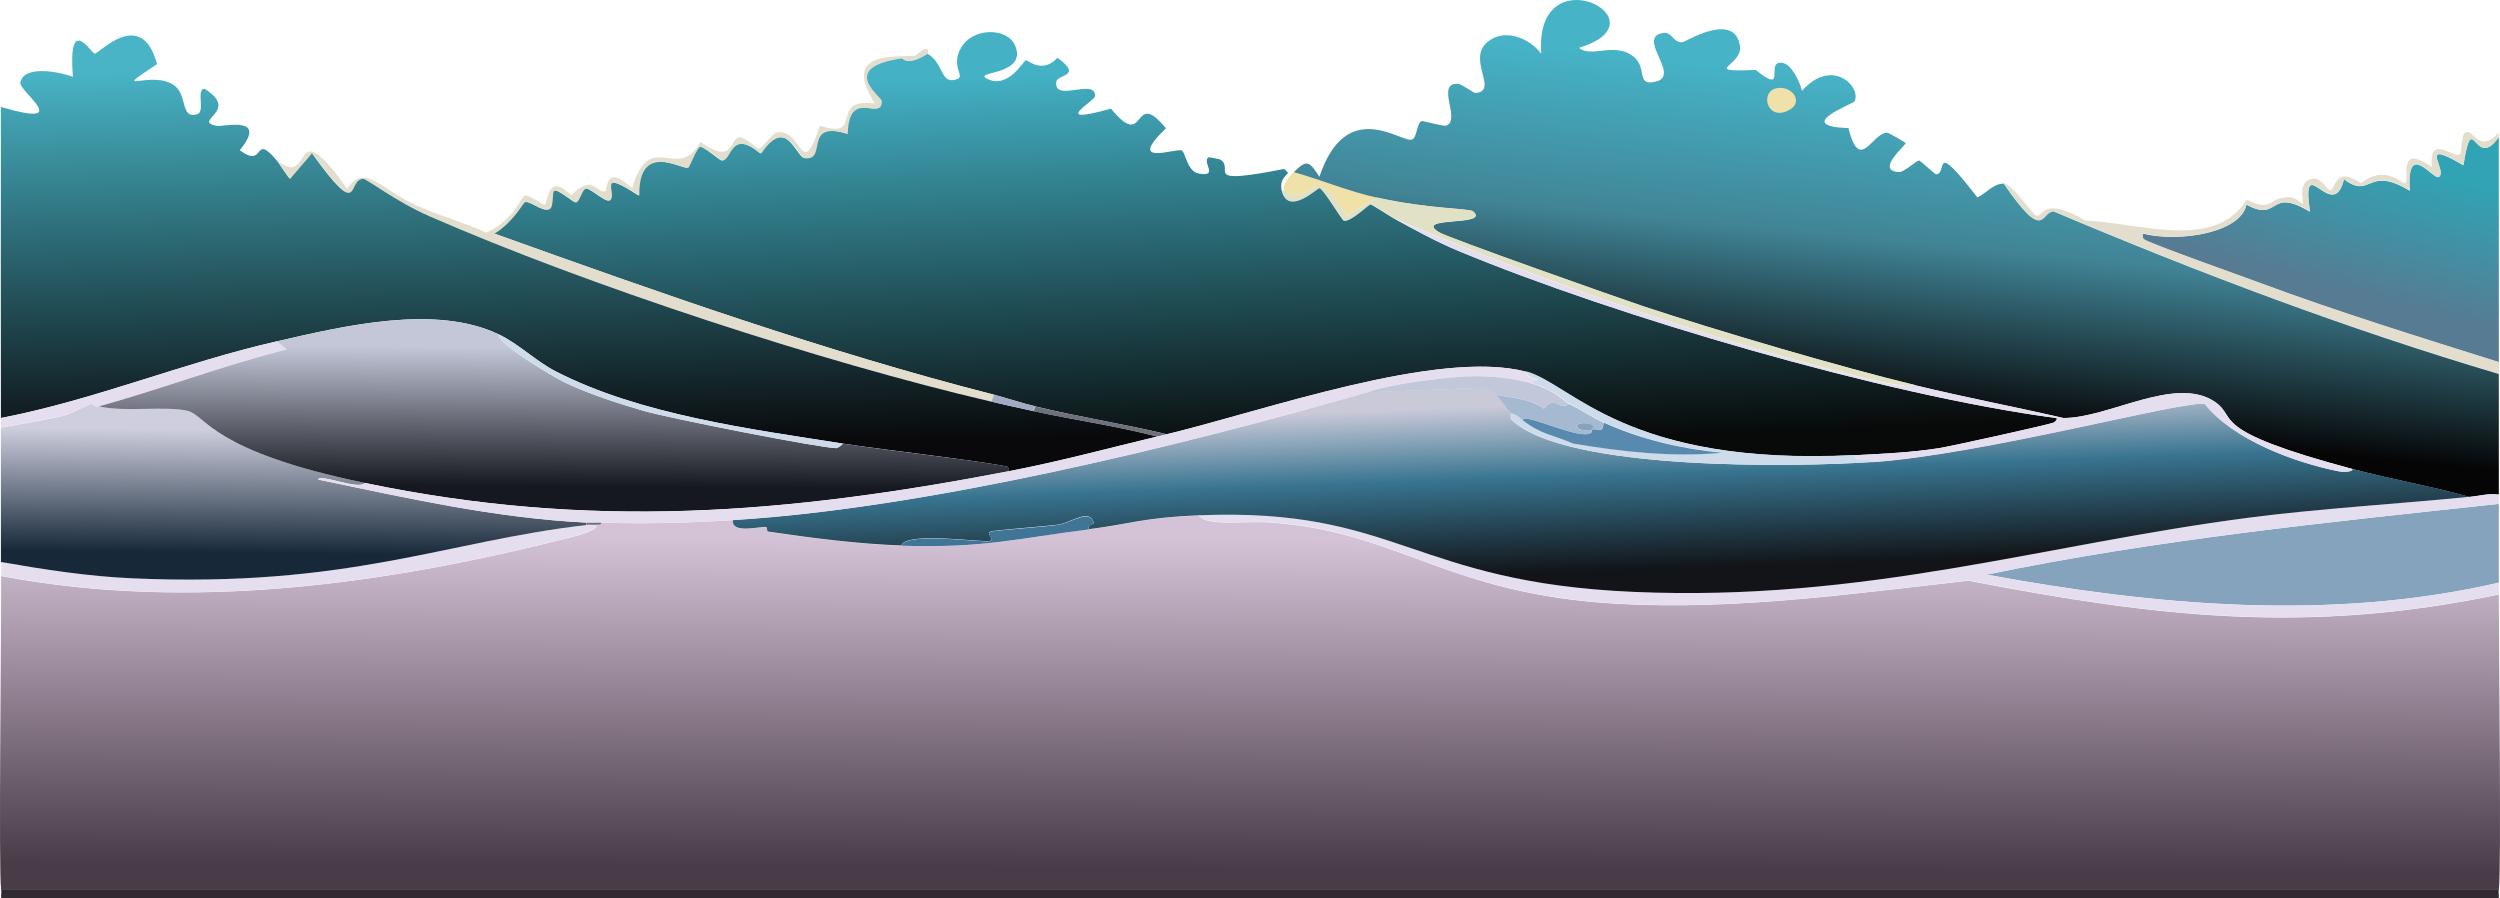 <?xml version="1.0" encoding="UTF-8"?>
<svg id="Layer_2" data-name="Layer 2" xmlns="http://www.w3.org/2000/svg" xmlns:xlink="http://www.w3.org/1999/xlink" viewBox="0 0 1027.86 369.36">
  <defs>
    <style>
      .cls-1 {
        fill: url(#linear-gradient);
      }

      .cls-1, .cls-2, .cls-3, .cls-4, .cls-5, .cls-6, .cls-7, .cls-8, .cls-9, .cls-10, .cls-11, .cls-12, .cls-13, .cls-14, .cls-15, .cls-16, .cls-17, .cls-18, .cls-19, .cls-20, .cls-21 {
        stroke-width: 0px;
      }

      .cls-2 {
        fill: url(#linear-gradient-4);
      }

      .cls-3 {
        fill: url(#linear-gradient-2);
      }

      .cls-4 {
        fill: url(#linear-gradient-3);
      }

      .cls-5 {
        fill: url(#linear-gradient-8);
      }

      .cls-6 {
        fill: url(#linear-gradient-7);
      }

      .cls-7 {
        fill: url(#linear-gradient-5);
      }

      .cls-8 {
        fill: url(#linear-gradient-6);
      }

      .cls-9 {
        fill: #5889ae;
      }

      .cls-10 {
        fill: #6e717c;
      }

      .cls-11 {
        fill: #86a3bd;
      }

      .cls-12 {
        fill: #a2aac4;
      }

      .cls-13 {
        fill: #322a32;
      }

      .cls-14 {
        fill: #417595;
      }

      .cls-15 {
        fill: #c3c7da;
      }

      .cls-16 {
        fill: #e2ddcd;
      }

      .cls-17 {
        fill: #e0e1c5;
      }

      .cls-18 {
        fill: #a5bad1;
      }

      .cls-19 {
        fill: #cedbea;
      }

      .cls-20 {
        fill: #e4deef;
      }

      .cls-21 {
        fill: #efe1a8;
      }
    </style>
    <linearGradient id="linear-gradient" x1="969.64" y1="-346.26" x2="955.48" y2="-400.75" gradientTransform="translate(0 -283.28) scale(1 -1)" gradientUnits="userSpaceOnUse">
      <stop offset="0" stop-color="#30a4b4"/>
      <stop offset="1" stop-color="#567b93"/>
    </linearGradient>
    <linearGradient id="linear-gradient-2" x1="789.57" y1="-318.04" x2="776.56" y2="-452.49" gradientTransform="translate(0 -283.28) scale(1 -1)" gradientUnits="userSpaceOnUse">
      <stop offset="0" stop-color="#46b3c7"/>
      <stop offset=".48" stop-color="#418496"/>
      <stop offset="1" stop-color="#060506"/>
    </linearGradient>
    <linearGradient id="linear-gradient-3" x1="520.51" y1="-310.68" x2="526.11" y2="-468.53" gradientTransform="translate(0 -283.28) scale(1 -1)" gradientUnits="userSpaceOnUse">
      <stop offset="0" stop-color="#44b1c5"/>
      <stop offset="1" stop-color="#080909"/>
    </linearGradient>
    <linearGradient id="linear-gradient-4" x1="234.89" y1="-309.07" x2="238.25" y2="-467.74" gradientTransform="translate(0 -283.28) scale(1 -1)" gradientUnits="userSpaceOnUse">
      <stop offset="0" stop-color="#48b4c6"/>
      <stop offset="1" stop-color="#09080a"/>
    </linearGradient>
    <linearGradient id="linear-gradient-5" x1="514.4" y1="-504.9" x2="513.83" y2="-640.48" gradientTransform="translate(0 -283.28) scale(1 -1)" gradientUnits="userSpaceOnUse">
      <stop offset="0" stop-color="#d4c3d7"/>
      <stop offset="1" stop-color="#493b47"/>
    </linearGradient>
    <linearGradient id="linear-gradient-6" x1="120.93" y1="-460.27" x2="120.37" y2="-510.83" gradientTransform="translate(0 -283.28) scale(1 -1)" gradientUnits="userSpaceOnUse">
      <stop offset="0" stop-color="#cecede"/>
      <stop offset="1" stop-color="#172939"/>
    </linearGradient>
    <linearGradient id="linear-gradient-7" x1="227.94" y1="-426.12" x2="227.54" y2="-483.35" gradientTransform="translate(0 -283.28) scale(1 -1)" gradientUnits="userSpaceOnUse">
      <stop offset="0" stop-color="#c4c7d8"/>
      <stop offset="1" stop-color="#15181e"/>
    </linearGradient>
    <linearGradient id="linear-gradient-8" x1="656.8" y1="-449.15" x2="659.16" y2="-517.94" gradientTransform="translate(0 -283.28) scale(1 -1)" gradientUnits="userSpaceOnUse">
      <stop offset="0" stop-color="#c9c9d8"/>
      <stop offset=".43" stop-color="#38748f"/>
      <stop offset="1" stop-color="#121418"/>
    </linearGradient>
  </defs>
  <g id="Layer_1-2" data-name="Layer 1">
    <g id="Mountain">
      <g>
        <path class="cls-13" d="M1027.37,365.56c-.2,1.2.1,2.6,0,3.8H.47c-.1-1.2.2-2.6,0-3.8h1026.9Z"/>
        <g>
          <path class="cls-21" d="M566.07,81.16q-6.3,3.8-12.5,7.6c-15.2-24.5-13.5-2.2-25.6-10.5-.8-2.5,2-5.6,4-7.6,11.5,3.4,22.4,7.9,34.1,10.5Z"/>
          <g>
            <path class="cls-1" d="M1027.37,56.36v92.6c-32.7-10.3-65.7-20.5-97.8-32.4-6.4-2.4-46.2-16.5-48.1-18.1-.9-.7-.5-1.5-.5-2.4,15.4,3.8,40.4-.5,42.6-11.9,14,7.5,8.8-7.5,26.1,2.9-3.8-26.3,9.6,5.5,14-13.4,11.4,8.7,9.3-6,27.1,4.8-1.6-21.5,9.9-4,12-5.7,3.6-2.8-9.3-16.2,10-4.8,4-24.6,4.4,2.9,14.6-11.6Z"/>
            <path class="cls-16" d="M1027.37,54.46v1.9c-10.2,14.5-10.6-13-14.5,11.5-19.3-11.5-6.5,2-10,4.8-2.2,1.7-13.6-15.7-12,5.7-17.8-10.8-15.7,3.9-27.1-4.8-4.4,18.8-17.8-12.9-14,13.4-17.3-10.4-12.1,4.7-26.1-2.9-2.2,11.5-27.2,15.7-42.6,11.9.1.9-.4,1.7.5,2.4,1.9,1.6,41.7,15.7,48.1,18.1,32.1,11.9,65.1,22.1,97.8,32.4v4.8c-62.4-18.5-123.3-41.5-183-66.8-5.3.1-3.3,13.7-20.6-11.5,3.1-.1,12,13.2,13.5,13.4,2.9.3,2.1-8.3,20.1,1.9,21.8.9,53.3,12.7,66.2-8.6,11.2,5.6,8.6-1.3,18.1-1,2.1.1,4.7,2.9,5,2.9.7-.2-2.9-10.6,5-10.5,2.5,0,5.6,4.7,6,4.8,2.8.2,1.6-10.7,13-2.9,10.1-8.2,17,.7,18.1,0,2.1-1.4-3.6-16.9,11-6.7-1.3-14.2,9-3.2,11.5-5.2,1-.9.2-8.2,2.5-9.1,3.4-1.1,5.4,9.1,13.5.1Z"/>
            <g>
              <path class="cls-3" d="M823.77,75.46c17.2,25.1,15.3,11.5,20.6,11.5,59.8,25.3,120.6,48.3,183,66.8v49.6c-4.2-.6-8,.6-12,1-15.9-4.5-32.2-7.2-48.1-11.5-60.6-16.2-46.7-20.9-56.7-27.7-16.3-10.9-43.6,6.8-62.2,6.7-20.2-4.6-40.6-8.5-60.7-13.4-31.1-7.5-81.2-22.3-111.8-32.4-10.3-3.4-80.5-28.2-84.2-30.5-11-6.8,21.3-2.3,14-8.6-1.5-1.3-18.2-.9-39.6-5.7-11.7-2.6-22.6-7.2-34.1-10.5,5.5-5.5,6.4-4.3,10.5,1.9,11.2-33.4,33.9-13.6,38.1-15.3,2.1-.8,1.9-7,4-7.6.5-.1,9,2.3,10,1.9,6.4-2.2-4.7-17.8,5-17.2,1.3.1,6.6,3.9,7,3.8,9.9-.8-3.7-13.8,5-21,7.1-5.9,17.3-1.5,22.1,4.8-3-41.7,52.3-13.5,15.5-2.4,4.9,4,13.2-1.6,20.6,2.4,8.8,4.7,1.9,13.7,11,11.5,10.5-2.6-8.3-18.2,3-20,3.7-.6,4.2,4.2,8,3.8,1.4-.2,21.2-12.8,23.6,1.4,1.4,8.4-16.7,10.9,6.5,10,13.4,10.8,3.4-4.1,11-2.9,3.8.6,7.2,8,8,11.5,12.6-14.2,24.6-1.3,21.6,4.3-.6,1.1-25.7,10.2-2.5,11,4.7,18.9,9.8,1.7,16,1.9.4,0,7.4,3.9,7.5,4.3.2.8-12.9,11.5-2.5,11.9,1.6.1,7.2-4.8,8-4.8.5,0,6.6,5.7,7,5.7,5.1,0-2.2-15.4,17,9.5,3.9-1.8,6.2-5.5,10.8-5.7Z"/>
              <path class="cls-17" d="M566.07,81.16c21.4,4.8,38.1,4.4,39.6,5.7,7.3,6.3-25,1.8-14,8.6,3.8,2.3,74,27.1,84.2,30.5,30.6,10.1,80.7,24.9,111.8,32.4-3.7,1.4-17.9-2.2-24.6-3.8-62.1-15.6-131.5-39.8-190-64.9-1.7-1-9-5.7-9.5-5.7-.7,0-8.4,7.4-11,6.7-.8-.2-8.5-13.2-10-13.4-.9-.1-13,11.7-15.5,1h1c12.1,8.3,10.3-14.1,25.6,10.5q6.1-3.7,12.4-7.6Z"/>
              <path class="cls-21" d="M730.07,36.36c6.2-1.6,11.6,5.1,6,8.6-9.2,5.6-12.8-6.8-6-8.6Z"/>
            </g>
          </g>
        </g>
        <g>
          <path class="cls-4" d="M526.97,78.36c2.6,10.7,14.6-1,15.5-1,1.5.1,9.2,13.1,10,13.4,2.7.8,10.3-6.7,11-6.7.6,0,7.8,4.8,9.5,5.7,9,4.9,17,9.4,26.6,13.4,64.7,26.9,175.4,59.4,245.7,68.7,1,.2-.3,1.6-1,1.9-2.2.9-42.5,9.8-47.1,10.5-11.4,1.8-23,2.3-34.6,2.9-94.4,4.7-116.3-29.4-135.4-34.4-36-9.3-107.8,16.2-147.4,25.8-17.9-4.3-36.3-7.1-54.2-11.5-5.7-1.4-11.4-3.3-17-4.8-70-17.9-137.8-42-205.6-66.3,8-5,11.7-12.6,12.5-12.9,2.2-.8,7.3,4.1,10,2.9,2-.9,1-6.9,2-7.6,1.4-1.1,8.3,4.9,9,4.8,1.4-.3,2.5-5.4,4-5.7,2-.5,8.4,6,10,4.8,3.2-2.6-6.1-13.7,12-1.9-.5-22.6,17.7-10.6,20.1-11.5.7-.3,3.5-8.3,5-8.6s8.5,5.8,9,5.7c4.1-.2,3.4-13.2,16-2.9,10.6-15.9,14.8,1.6,18.1,1.9,9.3,1-1-15.7,17.5-10,.4-19.3,14.1-4.8,14-13.4,0-2-18.3-13.7,8.5-17.7.6-.1,1.6,3.7,10.5-1.9,7.3,4.3,5.3,13.3,12.5,10.5,3.2-1.2-3-5.1,1.5-12.9,4.8-8.3,18.8-8.3,22.1-1,5.6,12.6-17.7,10.7-11.5,13.8,8.8,4.5,15.1-7.5,16-7.6s6.7,5.8,13-1c10.8,7.9-.2,6.6-.5,10-.9,8.5,16-1.8,16,5.7,0,2.1-19.3,12.4,6.5,5.2,14.9,18.2,8.4-9.2,22.6,8.1-16.7,16,3.9,8.1,6.5,9.1,1.5.6,2.2,8.7,7,9.5,8.5,1.5,1.1-4.7,4-6.7.2-.1,4.8.8,5,1,5.9,4.1-8.4,10.6,26.1,3.8q.8.7,1.5,1.4c.5.7-3.7,2.3-2.5,7.5Z"/>
          <path class="cls-16" d="M381.57,22.06c-8.9,5.6-9.9,1.8-10.5,1.9-26.8,3.9-8.5,15.6-8.5,17.7,0,8.6-13.6-5.9-14,13.4-18.6-5.7-8.2,11-17.5,10-3.2-.3-7.5-17.8-18.1-1.9-12.7-10.3-11.9,2.6-16,2.9-.5,0-7.5-6-9-5.7s-4.3,8.3-5,8.6c-2.3.9-20.6-11.1-20.1,11.5-18.1-11.8-8.8-.7-12,1.9-1.6,1.3-8-5.3-10-4.8-1.5.4-2.6,5.5-4,5.7-.7.1-7.6-5.9-9-4.8-1,.8,0,6.7-2,7.6-2.7,1.2-7.8-3.7-10-2.9-.9.3-4.5,7.9-12.5,12.9,67.8,24.3,135.6,48.4,205.6,66.3q-.5,1.4-1,2.9c-69.4-16.2-166.2-47.9-231.2-76.3-13.8-6.1-25.5-15.3-27.1-15.3-6.7,0-.3,18.3-21.1-10.5q-4.5,5.2-9,10.5c-.6,0-4.5-6.5-5.5-7.6,15.2,12.1,4.8-22.2,28.6,11.5,7.9-10.9,13.3.4,30.1,7.6,8.8,3.8,18.4,6.4,27.1,10.5,12.1-5.5,14.1-14.9,16-15.3,1.6-.3,7.6,4,8,3.8,1.6-.5,1-13.9,11-3.8,8.7-9.5,11.2,0,14-1.9.9-.6.1-11.6,11-1,7.6-25.4,18.5-1.9,28.1-19.1,13.8,9.8,11.8-1.3,16-1.9,2.2-.3,7.6,4.8,8,4.8.7,0,6.1-6.5,7-6.7,11-2.7,10.3,21.2,18.1-2.9,18.8,6.1,3.1-11.6,22.6-9.1-12.8-20.6,5.1-19.2,16.5-19.6.3,0,2.6-2.4,4-2.9,2-.3,1.3,1.9,1.4,2Z"/>
          <g>
            <path class="cls-2" d="M113.77,65.96c1,1.2,5,7.6,5.5,7.6q4.5-5.2,9-10.5c20.7,28.8,14.3,10.5,21.1,10.5,1.6,0,13.2,9.2,27.1,15.3,64.9,28.4,161.7,60.1,231.2,76.3,5.6,1.3,11.4,2.6,17,3.8,17,3.7,34.3,6.1,51.1,10.5-20.4,4.9-40.5,10.4-61.2,14.3,0-.6.2-1.7-.5-1.9-9.6-2.2-50.7-6.9-67.7-9.5-38.3-6-83.3-11.9-117.8-29.6-8.2-4.2-15.3-11.3-23.6-15.3-26.1-12.5-63.7-3.4-91.3,2.9-38.2,8.7-74.7,24-113.3,31.5-.1-42.6,0-85.2,0-127.9,30.5,9,7.3-6.4,8-10,1.4-7.5,16.4-4.3,21.6-2.4-2.1-26.5,7.6-9.5,9-9.5,1.8,0,19.2-19.4,25.6,4.3-20.7,13.8-1.8,1.6,7.5,9.1,4.9,4,2.2,13.6,9,11.5,3.5-1.1-.6-10.1,3-10.5,15,9.4-5.4,13.1,5,15.3,2.5.5,21.5-4.6,9.5,10,10.8,8,5.2-7.7,15.2,4.2Z"/>
            <path class="cls-10" d="M479.87,178.56c-1.3.3-2.7.6-4,1-16.8-4.4-34.1-6.8-51.1-10.5q.5-1,1-1.9c17.8,4.2,36.2,7.1,54.1,11.4Z"/>
            <path class="cls-12" d="M425.67,167.06q-.5,1-1,1.9c-5.6-1.2-11.4-2.5-17-3.8q.5-1.4,1-2.9c5.6,1.5,11.3,3.4,17,4.8Z"/>
          </g>
        </g>
        <g>
          <g>
            <path class="cls-7" d="M492.87,211.96c3.5,4.6,18.1,2.1,29.6,2.9,52.8,3.7,72.1,29.4,142.4,33.4,48.5,2.7,96.4-4.1,144.4-9.5,77.8,15,139.1,22.2,218.1,5.7,0,21.3,1.1,114.5,0,121.2H.47c-1.1-6.8.1-106.6,0-128.8,78,14.8,159.1,3.3,235.2-16.2,2.7-.7,10.2-2.7,9.5-4.8,1.1,0,2.1.3,2-1,18,.6,36.2.1,54.2-1-.8,5.9,11.1,2.5,13.5,2.9.8.1.2,1.8,1,1.9,17.7,2.6,36.8,5.1,54.7,5.7,34.1,1.2,47.5-3,77.2-6.7,16.1-2,22.6-4.8,45.1-5.7Z"/>
            <path class="cls-11" d="M1027.37,207.16v32.4c-69.3,16-141.3,9.4-210.6-3.3,69.6-14.4,140-21.5,210.6-29.1Z"/>
            <path class="cls-20" d="M1027.37,203.36v3.8c-70.6,7.6-141,14.7-210.6,29.1,69.3,12.8,141.3,19.3,210.6,3.3v4.8c-79,16.5-140.3,9.3-218.1-5.7-48,5.4-95.9,12.3-144.4,9.5-70.3-4-89.6-29.7-142.4-33.4-11.5-.8-26,1.7-29.6-2.9,81.9-3.3,87.5,27.6,179,31.5,95,4,168-19.5,252.7-30.5,28.2-3.7,61.6-5.7,90.8-8.6,4-.4,7.9-1.5,12-.9Z"/>
            <path class="cls-20" d="M245.17,215.76c.6,2.1-6.8,4.1-9.5,4.8-76,19.6-157.1,31-235.2,16.2v-5.7c17.6,3.1,35.7,5.9,53.7,6.7,89.3,4,128.8-15.3,187-21.9,1.3-.3,2.7-.1,4-.1Z"/>
            <path class="cls-10" d="M247.17,214.76c.1,1.3-.9.9-2,1-1.3.1-2.7-.1-4,0v-1c2,.1,4,0,6,0Z"/>
          </g>
          <g>
            <g>
              <path class="cls-8" d="M40.57,167.06c9.6,2.5,27.8-.3,36.6,1.9,7.6,1.9,9.6,16.4,72.7,29.6-2.2,3.1-18.6-4-19.1-1.4,36.1,7.5,73.1,15.9,110.3,17.7v1c-58.3,6.7-97.7,25.9-187,21.9-17.9-.8-36-3.6-53.7-6.7v-55.3c8.5-1.5,17.2-2.8,25.6-4.8,2.9-.7,10.4-4.6,11-4.8,1.4-.4,1.9,1.4,3.6.9Z"/>
              <g>
                <path class="cls-20" d="M40.57,167.06c-1.7.5-2.2-1.3-3.5-1-.6.2-8.2,4.1-11,4.8-8.4,2-17.1,3.3-25.6,4.8v-3.8c38.6-7.4,75.1-22.8,113.3-31.5q2,1.7,4,3.3c-25.9,6.5-51.4,16.3-77.2,23.4Z"/>
                <path class="cls-6" d="M205.07,137.46c-1.6,3,21.8,17.3,27.6,20,9.6,4.6,21.8,8.5,32.1,11.5,10.6,3,72.1,15.2,79.2,15.3.2,0,2.5-1.3,2.5-1.9,17,2.7,58,7.3,67.7,9.5.7.2.5,1.3.5,1.9-92.1,17.6-171.9,24.1-264.7,4.8-63.1-13.1-65.1-27.6-72.7-29.6-8.8-2.2-27,.6-36.6-1.9,25.8-7.1,51.3-16.9,77.2-23.4q-2-1.7-4-3.3c27.4-6.3,65.1-15.3,91.2-2.9Z"/>
                <path class="cls-19" d="M346.47,182.36c0,.6-2.3,1.9-2.5,1.9-7.1-.1-68.6-12.2-79.2-15.3-10.3-3-22.5-6.9-32.1-11.5-5.8-2.8-29.2-17-27.6-20,8.3,3.9,15.3,11.1,23.6,15.3,34.5,17.7,79.5,23.6,117.8,29.6Z"/>
              </g>
            </g>
            <g>
              <path class="cls-5" d="M615.17,162.26c2.1,2.5,3.9,5.2,6,7.6.2.3-.5,1.9.5,2.9,21.9,20.9,116.9,19.3,147.9,17.2,46.4-3.2,129-25.7,136.9-23.9,11.7,14.7,36.6,24,55.2,27.7,1.6.3,5.7.3,5.5-1,16,4.3,32.3,7,48.1,11.5-29.1,2.9-62.6,4.9-90.8,8.6-84.6,11-157.6,34.6-252.6,30.5-91.5-3.9-97.1-34.8-179-31.5-22.5.9-29,3.7-45.1,5.7-1-2.1,2.1-2,2-2.4-1.6-6.5-9.1-.4-14.5.5-3.7.6-26.8,2.3-28.1,2.9-1.7.8,1.6,2.9,0,3.8-1.7,1-34.6-4.1-36.6,1.9-17.8-.6-37-3.1-54.7-5.7-.8-.1-.2-1.8-1-1.9-2.4-.3-14.4,3-13.5-2.9,79.2-4.7,183.7-30.3,260.7-52.5q23.8-1,47.6-1.9c1.7.5,4.8,2.8,5.5,2.9Z"/>
              <path class="cls-20" d="M627.27,152.76c.7,4.5,8.7,1.7,2,4.8-7.1-2-15.2-2.9-22.6-2.9-10.1,0-35.1,3.1-44.6,6.7-77.1,22.2-181.5,47.7-260.7,52.5-17.9,1.1-36.2,1.6-54.2,1-2-.1-4,.1-6,0-37.2-1.8-74.2-10.1-110.3-17.7.5-2.5,16.9,4.5,19.1,1.4,92.9,19.3,172.7,12.9,264.7-4.8,20.7-4,40.8-9.4,61.2-14.3,1.3-.3,2.7-.6,4-1,39.6-9.5,111.4-35,147.4-25.7Z"/>
              <path class="cls-14" d="M447.77,217.66c-29.7,3.7-43.1,7.8-77.2,6.7,2-6,34.9-.9,36.6-1.9,1.6-.9-1.7-3,0-3.8,1.3-.6,24.4-2.2,28.1-2.9,5.4-.9,13-6.9,14.5-.5.1.4-3,.3-2,2.4Z"/>
              <path class="cls-20" d="M787.67,158.46c20.1,4.9,40.5,8.7,60.7,13.4,18.6.1,45.9-17.6,62.2-6.7,10,6.7-3.9,11.5,56.7,27.7.1,1.3-3.9,1.3-5.5,1-18.6-3.7-43.4-13-55.2-27.7-7.8-1.9-90.4,20.7-136.9,23.9-1.9-2.5-7.5,1-7-2.9,11.6-.6,23.1-1.1,34.6-2.9,4.6-.7,44.9-9.6,47.1-10.5.7-.3,2-1.7,1-1.9-70.3-9.3-181-41.8-245.7-68.7-9.5-4-17.6-8.5-26.6-13.4,58.5,25.1,128,49.3,190,64.9,6.7,1.7,20.9,5.2,24.6,3.8Z"/>
              <g>
                <path class="cls-19" d="M762.67,187.06c-.5,3.9,5.1.3,7,2.9-31,2.1-126,3.7-147.9-17.2-1-1-.3-2.6-.5-2.9,2,0,3.6,1.8,5,2.9,7.6,6,12,5.8,20.6,9.5,20.2,3.4,40.8,5.7,61.2,3.8-16.7-1.6-33.4-5.5-48.6-12.4-4.8-2.2-9.3-5.2-14-7.6-2.6-1.3-5.7-5.7-16-8.6,6.7-3.1-1.3-.3-2-4.8,18.9,5.1,40.8,39.2,135.2,34.4Z"/>
                <path class="cls-15" d="M629.27,157.56c10.4,2.9,13.4,7.3,16,8.6-5.5,2.8-5.6-4.1-10.5,1.9-5-3.9-12.8-4.5-19.6-5.7-.8-.1-3.8-2.4-5.5-2.9q-23.8,1-47.6,1.9c9.5-3.6,34.6-6.7,44.6-6.7,7.4,0,15.5.9,22.6,2.9Z"/>
                <path class="cls-18" d="M645.27,166.16c4.8,2.4,9.3,5.4,14,7.6-.6,4.7-1.7,2.1-5,2.9,3.2-2.7-6.2-3.6-6-1.4.2,2.2,5.8,1.6,6,1.4-.2,0,1.4,1.9-2.5,1.9-7.2.1-25.6-8.9-25.6-5.7-1.4-1.1-3-2.8-5-2.9-2.1-2.4-3.9-5.2-6-7.6,6.7,1.2,14.6,1.8,19.6,5.7,5-6,5.1.9,10.5-1.9Z"/>
                <path class="cls-9" d="M654.37,176.66c3.3-.7,4.4,1.9,5-2.9,15.2,6.9,31.9,10.8,48.6,12.4-20.4,1.9-41-.4-61.2-3.8-8.5-3.7-12.9-3.6-20.6-9.5-.1-3.2,18.3,5.8,25.6,5.7,4-.1,2.3-1.9,2.6-1.9Z"/>
                <path class="cls-11" d="M654.37,176.66c-.2.2-5.8.8-6-1.4-.2-2.2,9.2-1.4,6,1.4Z"/>
              </g>
            </g>
          </g>
        </g>
      </g>
    </g>
  </g>
</svg>